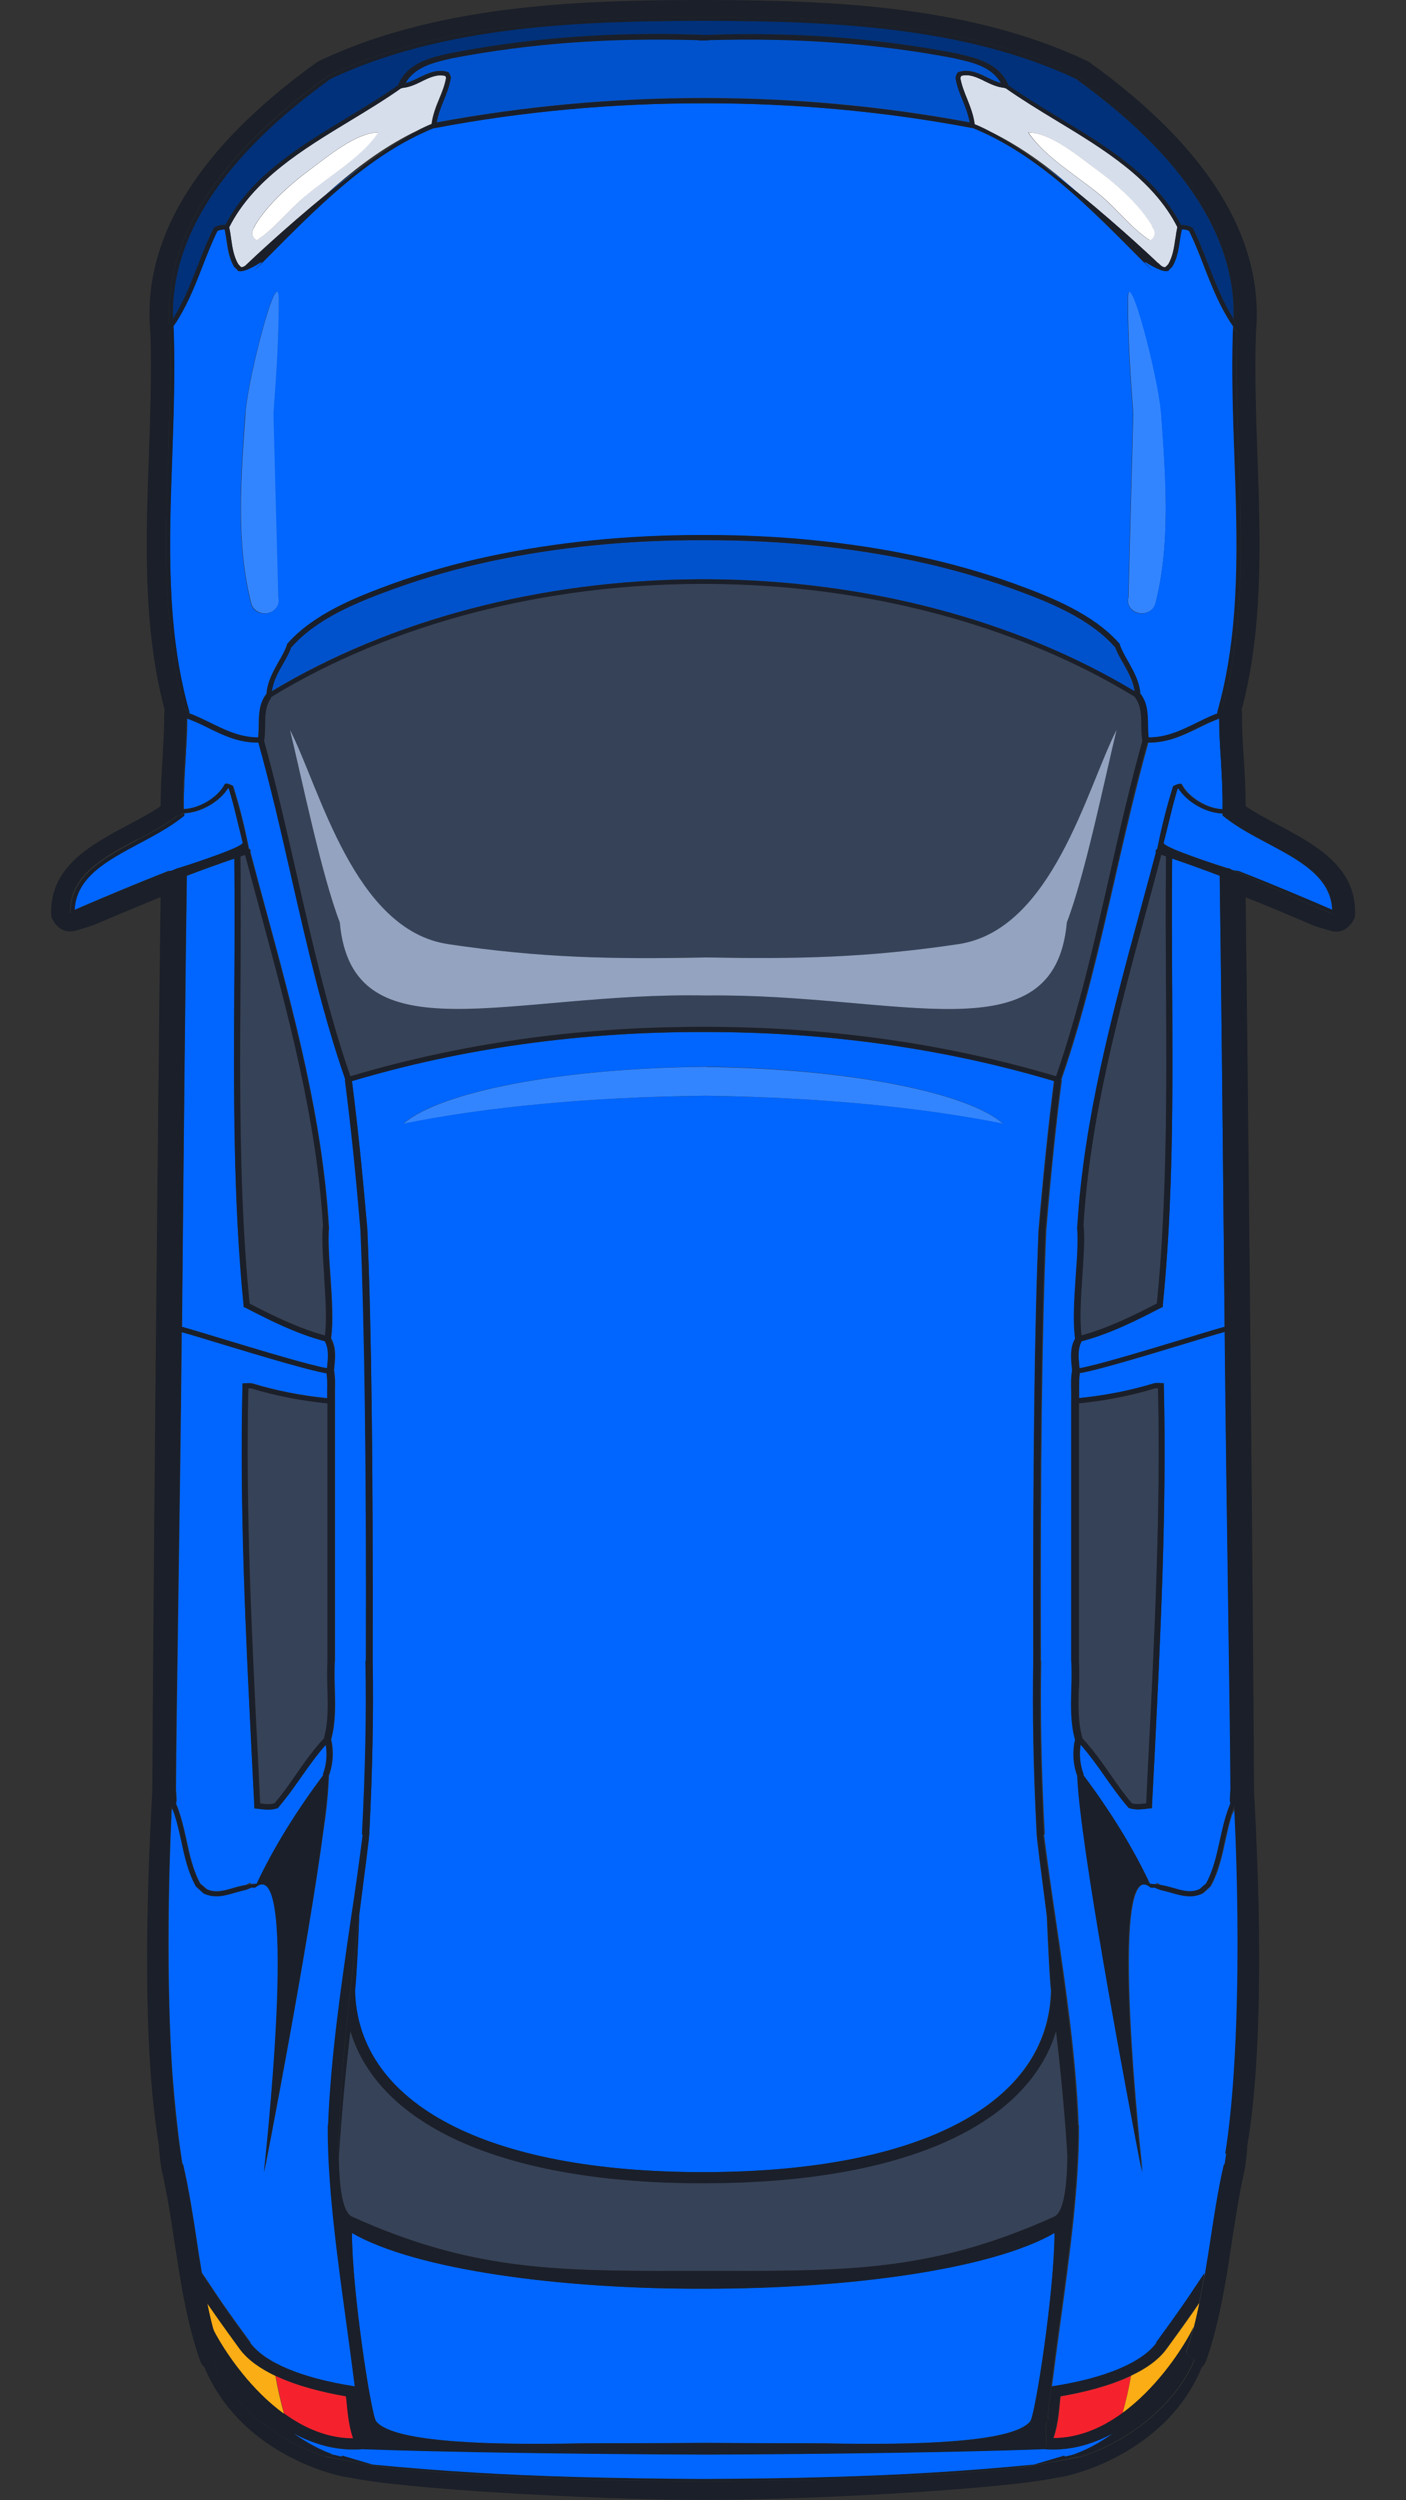 <svg
      width="18"
      height="32"
      viewBox="0 0 18 32"
      fill="none"
      xmlns="http://www.w3.org/2000/svg"
    >
      <rect x="0" y="0" width="18" height="32" fill="#333333" stroke="none"/>
      <path
        d="M9.042 13.209C9.042 13.209 9.024 13.209 9.016 13.209C7.436 13.205 5.918 13.416 4.506 13.837C4.578 14.401 4.641 15.006 4.703 15.737C4.703 15.737 4.703 15.737 4.703 15.741C4.755 16.968 4.777 18.774 4.771 21.256C4.783 21.929 4.769 22.644 4.729 23.442C4.729 23.514 4.671 23.943 4.598 24.517C4.58 24.934 4.562 25.347 4.544 25.474C4.574 26.931 6.237 27.801 8.99 27.801L9.038 27.801C11.773 27.795 13.424 26.927 13.454 25.474C13.438 25.347 13.418 24.934 13.4 24.517C13.327 23.943 13.267 23.514 13.269 23.442C13.229 22.644 13.215 21.929 13.227 21.256C13.221 18.774 13.243 16.968 13.295 15.741C13.295 15.741 13.295 15.741 13.295 15.737C13.357 15.006 13.42 14.401 13.492 13.837C12.097 13.42 10.597 13.209 9.034 13.209L9.042 13.209ZM9.042 14.025C7.56 14.037 6.209 14.168 5.165 14.379C5.642 13.97 7.188 13.67 9.042 13.652C10.862 13.678 12.37 13.976 12.841 14.379C11.817 14.172 10.494 14.043 9.042 14.025Z"
        fill="#0066FF"
      />
      <path
        d="M9.042 27.942L9.012 27.942L8.992 27.942C6.484 27.942 4.854 27.223 4.484 25.992C4.427 26.484 4.369 27.064 4.337 27.606C4.343 28.019 4.389 28.313 4.504 28.369C6.01 29.05 7.08 29.068 8.729 29.064C8.833 29.064 8.936 29.064 9.04 29.064C9.119 29.064 9.195 29.064 9.273 29.064C10.922 29.068 11.992 29.05 13.498 28.369C13.613 28.311 13.659 28.019 13.665 27.606C13.633 27.064 13.577 26.484 13.518 25.992C13.148 27.219 11.53 27.936 9.04 27.94L9.042 27.942Z"
        fill="#364258"
      />
      <path
        d="M9.042 27.8L9.012 27.8L8.992 27.8C6.239 27.8 4.579 26.93 4.546 25.474C4.562 25.347 4.583 24.934 4.601 24.517C4.482 25.452 4.327 26.777 4.339 27.607C4.371 27.065 4.428 26.485 4.486 25.994C4.856 27.224 6.487 27.943 8.994 27.943L9.042 27.943C11.534 27.937 13.152 27.22 13.521 25.994C13.577 26.485 13.635 27.065 13.667 27.607C13.679 26.777 13.524 25.452 13.406 24.517C13.424 24.934 13.442 25.347 13.46 25.474C13.43 26.926 11.779 27.792 9.044 27.8L9.042 27.8Z"
        fill="#1A1F29"
      />
      <path
        d="M13.818 17.488C13.818 17.488 13.818 17.504 13.82 17.512C14.031 17.477 14.658 17.288 15.125 17.147C15.348 17.081 15.547 17.018 15.678 16.982C15.654 14.541 15.63 12.129 15.615 11.209C15.418 11.134 15.213 11.06 15.006 10.989C15 11.527 15.002 12.079 15.006 12.615C15.014 13.973 15.02 15.379 14.887 16.71L14.887 16.728L14.867 16.736C14.568 16.891 14.228 17.064 13.848 17.167C13.796 17.26 13.806 17.375 13.818 17.488V17.488Z"
        fill="#0066FF"
      />
      <path
        d="M13.856 22.241C13.856 22.241 13.856 22.244 13.856 22.247C13.989 22.387 14.101 22.545 14.208 22.7C14.296 22.829 14.389 22.96 14.493 23.082C14.547 23.099 14.614 23.091 14.676 23.082C14.686 22.889 14.694 22.698 14.704 22.504C14.783 20.943 14.863 19.328 14.827 17.769C14.813 17.769 14.801 17.769 14.785 17.771C14.487 17.863 14.149 17.928 13.814 17.962L13.814 21.259C13.814 21.259 13.814 21.262 13.814 21.264C13.82 21.378 13.818 21.497 13.814 21.612C13.807 21.823 13.802 22.041 13.858 22.242L13.856 22.241Z"
        fill="#364258"
      />
      <path
        d="M15.443 24.106C15.538 23.933 15.58 23.734 15.622 23.542C15.656 23.387 15.693 23.226 15.755 23.079C15.739 23.065 15.755 22.924 15.755 22.902C15.751 21.901 15.705 19.524 15.681 17.046C15.552 17.082 15.361 17.141 15.148 17.205C14.649 17.356 14.038 17.54 13.825 17.574C13.815 17.644 13.815 17.715 13.816 17.791C13.816 17.826 13.816 17.86 13.816 17.894C14.144 17.862 14.474 17.797 14.77 17.707C14.792 17.703 14.81 17.701 14.826 17.701C14.84 17.701 14.854 17.701 14.868 17.703L14.9 17.703L14.9 17.735C14.938 19.306 14.858 20.934 14.78 22.507C14.77 22.71 14.759 22.912 14.749 23.113L14.749 23.142L14.699 23.148C14.623 23.158 14.536 23.168 14.458 23.142L14.448 23.137L14.442 23.13C14.333 23.003 14.237 22.866 14.144 22.735C14.048 22.598 13.947 22.457 13.835 22.33C13.815 22.451 13.825 22.584 13.871 22.704C13.871 22.709 13.871 22.71 13.871 22.715C13.871 22.715 13.871 22.719 13.871 22.721C14.227 23.198 14.512 23.663 14.721 24.108C14.721 24.108 14.733 24.108 14.749 24.113L14.8 24.113C14.8 24.113 14.806 24.102 14.81 24.098C14.81 24.098 14.832 24.11 14.864 24.127C14.882 24.129 14.896 24.131 14.896 24.133C14.938 24.141 14.981 24.153 15.023 24.165C15.14 24.199 15.25 24.231 15.361 24.181C15.377 24.169 15.391 24.155 15.407 24.141C15.419 24.131 15.431 24.119 15.445 24.108L15.443 24.106Z"
        fill="#0066FF"
      />
      <path
        d="M13.846 17.092C14.202 16.993 14.526 16.83 14.811 16.683C14.944 15.36 14.936 13.963 14.928 12.612C14.926 12.068 14.922 11.506 14.928 10.96C14.908 10.954 14.888 10.946 14.867 10.94C14.801 11.19 14.735 11.44 14.666 11.689C14.315 12.991 13.95 14.334 13.87 15.694C13.87 15.694 13.872 15.696 13.872 15.698C13.886 15.867 13.872 16.095 13.854 16.336C13.836 16.61 13.818 16.892 13.844 17.092L13.846 17.092Z"
        fill="#364258"
      />
      <path
        d="M15.815 23.156C15.803 23.168 15.789 23.191 15.772 23.229C15.738 23.335 15.714 23.446 15.69 23.553C15.648 23.75 15.604 23.956 15.503 24.139L15.495 24.149C15.481 24.161 15.467 24.174 15.455 24.186C15.439 24.2 15.421 24.216 15.404 24.23L15.398 24.234C15.26 24.3 15.129 24.262 15.002 24.224C14.96 24.212 14.92 24.202 14.882 24.194C14.87 24.2 14.837 24.181 14.815 24.169C14.805 24.165 14.799 24.163 14.797 24.159L14.741 24.159C14.164 23.66 14.632 27.805 14.63 27.803C14.626 27.801 14.067 24.923 13.87 23.418C13.84 23.227 13.818 23.033 13.808 22.842C13.806 22.802 13.804 22.763 13.802 22.729C13.745 22.578 13.738 22.409 13.774 22.264C13.774 22.264 13.774 22.264 13.772 22.262C13.713 22.048 13.719 21.825 13.725 21.609C13.729 21.496 13.731 21.378 13.725 21.265C13.725 21.265 13.723 21.261 13.723 21.259L13.723 17.933C13.725 17.887 13.723 17.84 13.723 17.794C13.723 17.711 13.719 17.625 13.736 17.542C13.736 17.528 13.733 17.514 13.731 17.498C13.719 17.379 13.707 17.246 13.774 17.131C13.742 16.924 13.762 16.628 13.782 16.338C13.798 16.098 13.812 15.872 13.8 15.709C13.8 15.707 13.802 15.703 13.802 15.701C13.882 14.333 14.246 12.984 14.6 11.678C14.671 11.421 14.739 11.165 14.807 10.909C14.803 10.899 14.801 10.889 14.807 10.881C14.811 10.873 14.817 10.869 14.825 10.863C14.878 10.597 14.946 10.323 15.024 10.073L15.028 10.061L15.04 10.055C15.056 10.047 15.081 10.035 15.107 10.033L15.129 10.033L15.139 10.049C15.219 10.2 15.453 10.351 15.66 10.357C15.664 10.143 15.652 9.928 15.64 9.72C15.63 9.549 15.62 9.372 15.618 9.195C15.529 9.227 15.443 9.267 15.354 9.312C15.155 9.41 14.948 9.509 14.703 9.503C14.546 10.065 14.411 10.653 14.28 11.225C14.083 12.091 13.878 12.988 13.591 13.814C13.591 13.818 13.595 13.82 13.595 13.824C13.52 14.394 13.458 15.004 13.396 15.743L13.396 15.745C13.343 16.97 13.319 18.773 13.327 21.251C13.327 21.255 13.331 21.257 13.331 21.261C13.319 21.939 13.333 22.661 13.376 23.468C13.376 23.474 13.371 23.48 13.367 23.487C13.414 23.853 13.468 24.23 13.522 24.593C13.647 25.447 13.778 26.327 13.81 27.193C13.81 27.193 13.81 27.193 13.81 27.195C13.81 27.197 13.814 27.199 13.814 27.201C13.82 27.962 13.695 28.869 13.575 29.743C13.536 30.023 13.5 30.291 13.468 30.547L13.502 30.541C14.164 30.434 14.628 30.237 14.813 29.987C15.107 29.586 15.197 29.451 15.322 29.264C15.356 29.213 15.392 29.157 15.437 29.093C15.461 28.951 15.483 28.812 15.503 28.674C15.551 28.357 15.601 28.029 15.674 27.715C15.674 27.707 15.682 27.703 15.686 27.697C15.694 27.654 15.7 27.61 15.706 27.566C15.744 27.304 15.782 26.941 15.815 26.536C15.889 25.416 15.867 24.099 15.823 23.158L15.815 23.156Z"
        fill="#0066FF"
      />
      <path
        d="M13.76 31.416L13.766 31.408L13.715 31.422L13.739 31.418L13.76 31.416Z"
        fill="#0066FF"
      />
      <path
        d="M13.19 30.989C13.255 30.908 13.5 29.325 13.5 28.578C12.692 29.045 10.862 29.291 9.042 29.291C7.196 29.301 5.326 29.053 4.506 28.578C4.506 29.325 4.753 30.91 4.815 30.989C5.041 31.271 6.356 31.293 7.45 31.271C7.55 31.269 8.206 31.271 9.042 31.265C9.84 31.271 10.46 31.269 10.556 31.271C11.648 31.293 12.963 31.271 13.19 30.989V30.989Z"
        fill="#0066FF"
      />
      <path
        d="M12.416 1.566C12.4 1.472 12.366 1.383 12.328 1.288C12.29 1.196 12.251 1.099 12.235 0.998L12.235 0.992L12.235 0.986C12.241 0.97 12.247 0.954 12.257 0.934L12.263 0.924L12.275 0.92C12.308 0.91 12.34 0.906 12.37 0.906C12.466 0.906 12.553 0.948 12.639 0.99C12.7 1.021 12.756 1.049 12.816 1.061C12.698 0.855 12.46 0.799 12.249 0.751L12.215 0.743C11.216 0.551 10.212 0.479 9.076 0.511C9.072 0.511 9.068 0.515 9.062 0.515C9.056 0.515 9.05 0.515 9.044 0.515C9.044 0.515 9.028 0.515 9.02 0.515C8.996 0.515 8.972 0.515 8.948 0.515C8.942 0.515 8.94 0.513 8.934 0.511C7.795 0.479 6.792 0.553 5.795 0.743L5.761 0.751C5.547 0.799 5.312 0.853 5.193 1.061C5.252 1.047 5.31 1.018 5.37 0.99C5.455 0.948 5.543 0.906 5.64 0.906C5.67 0.906 5.702 0.91 5.734 0.92L5.744 0.924L5.75 0.934C5.763 0.954 5.769 0.97 5.773 0.986L5.773 0.992L5.773 0.998C5.756 1.099 5.718 1.196 5.68 1.288C5.642 1.381 5.608 1.472 5.592 1.566C6.698 1.361 7.84 1.254 8.986 1.254C8.998 1.254 9.008 1.254 9.02 1.254C9.028 1.254 9.036 1.254 9.044 1.254C10.184 1.254 11.318 1.361 12.418 1.566L12.416 1.566Z"
        fill="#0052CC"
      />
      <path
        d="M16.941 11.596L17.054 11.645C17.038 11.226 16.64 11.014 16.217 10.788C16.04 10.694 15.855 10.595 15.704 10.48L15.65 10.438L15.65 10.408C15.427 10.402 15.186 10.251 15.085 10.087C15.081 10.087 15.079 10.089 15.075 10.091C15.053 10.16 15.035 10.235 15.015 10.305C14.977 10.454 14.942 10.605 14.916 10.706C14.91 10.734 14.904 10.76 14.898 10.788C14.898 10.853 15.707 11.109 15.707 11.109C15.729 11.109 15.747 11.117 15.763 11.127C15.771 11.131 15.783 11.135 15.791 11.139L15.855 11.147C16.288 11.316 16.68 11.483 16.939 11.594L16.941 11.596Z"
        fill="#0066FF"
      />
      <path
        d="M13.348 2.116C13.508 2.235 13.671 2.361 13.826 2.486C13.788 2.452 13.75 2.42 13.712 2.386C13.593 2.291 13.472 2.2 13.348 2.116Z"
        fill="#0066FF"
      />
      <path
        d="M13.772 1.006C12.332 0.329 10.593 0.269 9.073 0.265L9.043 0.265L9.013 0.265L8.934 0.265C7.416 0.269 5.675 0.329 4.235 1.006C2.862 1.995 2.184 3.028 2.214 4.082C2.347 3.87 2.441 3.635 2.532 3.403C2.594 3.244 2.656 3.079 2.733 2.924L2.733 2.918L2.743 2.914C2.787 2.883 2.841 2.879 2.888 2.877C3.207 2.257 3.841 1.872 4.454 1.502C4.681 1.363 4.896 1.232 5.098 1.091C5.098 1.091 5.098 1.091 5.098 1.087C5.218 0.807 5.508 0.742 5.741 0.688L5.777 0.68C6.632 0.517 7.486 0.436 8.425 0.436C8.618 0.436 8.818 0.44 9.019 0.448C9.027 0.448 9.035 0.448 9.043 0.448C9.226 0.442 9.407 0.438 9.582 0.438C10.521 0.438 11.375 0.517 12.23 0.682L12.266 0.69C12.499 0.742 12.791 0.809 12.909 1.089C12.909 1.089 12.909 1.091 12.909 1.093C13.111 1.236 13.326 1.367 13.553 1.504C14.166 1.874 14.8 2.259 15.119 2.879C15.166 2.881 15.22 2.885 15.264 2.916L15.27 2.92L15.274 2.926C15.351 3.081 15.415 3.244 15.475 3.405C15.566 3.637 15.658 3.874 15.793 4.084C15.823 3.03 15.146 1.997 13.772 1.008L13.772 1.006Z"
        fill="#00317A"
      />
      <path
        d="M15.048 3.051C15.054 3.003 15.062 2.954 15.072 2.906C14.763 2.294 14.131 1.911 13.522 1.542C13.303 1.409 13.078 1.272 12.874 1.129C12.866 1.129 12.86 1.127 12.854 1.123C12.768 1.115 12.688 1.079 12.611 1.041C12.508 0.99 12.412 0.944 12.305 0.97C12.299 0.98 12.297 0.988 12.293 0.998C12.309 1.091 12.346 1.184 12.382 1.27C12.422 1.371 12.464 1.476 12.476 1.587C12.476 1.587 12.478 1.589 12.478 1.591C12.535 1.613 12.595 1.641 12.655 1.673C13.037 1.857 13.379 2.1 13.707 2.386C13.745 2.419 13.783 2.453 13.822 2.487C14.358 2.924 14.803 3.349 14.825 3.369C14.859 3.404 14.885 3.424 14.917 3.422C14.93 3.41 14.94 3.398 14.954 3.385C15.012 3.287 15.03 3.168 15.046 3.055L15.048 3.051ZM14.718 3.075C14.495 2.932 14.31 2.691 14.107 2.517C13.807 2.261 13.375 2.014 13.162 1.695C13.441 1.693 13.819 2.01 14.027 2.163C14.296 2.362 14.596 2.63 14.757 2.912L14.736 2.894C14.789 2.96 14.789 3.033 14.716 3.075L14.718 3.075Z"
        fill="#D7DEEB"
      />
      <path
        d="M15.728 10.442C15.702 10.442 15.68 10.428 15.668 10.408C15.664 10.408 15.658 10.408 15.654 10.408L15.654 10.438L15.708 10.48C15.859 10.595 16.042 10.694 16.221 10.789C16.643 11.012 17.041 11.226 17.058 11.645L16.945 11.597C16.686 11.486 16.293 11.319 15.861 11.149L15.797 11.141C16.032 11.238 16.686 11.54 16.923 11.641L17.061 11.699C17.061 11.699 17.07 11.699 17.074 11.699C17.09 11.699 17.102 11.695 17.116 11.693C17.132 11.212 16.683 10.974 16.251 10.744C16.074 10.65 15.893 10.553 15.746 10.44C15.742 10.44 15.738 10.44 15.734 10.44L15.728 10.442Z"
        fill="#1A1F29"
      />
      <path
        d="M15.763 11.131C15.749 11.119 15.729 11.113 15.706 11.113C15.712 11.113 15.732 11.119 15.763 11.131V11.131Z"
        fill="#1A1F29"
      />
      <path
        d="M15.782 4.258L15.782 4.27C15.766 4.784 15.784 5.318 15.804 5.833C15.842 6.913 15.883 8.031 15.599 9.062L15.583 9.121L15.591 9.131C15.591 9.131 15.607 9.125 15.613 9.123C15.615 9.103 15.629 9.087 15.647 9.074C15.933 8.037 15.895 6.917 15.857 5.831C15.838 5.314 15.818 4.778 15.836 4.262C15.836 4.258 15.836 4.254 15.836 4.25C15.818 4.228 15.804 4.204 15.788 4.182C15.788 4.206 15.788 4.23 15.784 4.254L15.784 4.262L15.782 4.258Z"
        fill="#1A1F29"
      />
      <path
        d="M15.651 10.352C15.651 10.352 15.653 10.352 15.655 10.352C15.659 10.138 15.647 9.922 15.633 9.715C15.623 9.544 15.613 9.367 15.611 9.189C15.611 9.189 15.609 9.189 15.607 9.189C15.607 9.367 15.619 9.542 15.629 9.715C15.641 9.925 15.653 10.14 15.649 10.352L15.651 10.352Z"
        fill="#1A1F29"
      />
      <path
        d="M14.445 7.652C14.423 7.739 14.483 7.825 14.58 7.845C14.676 7.866 14.771 7.811 14.793 7.723C14.986 6.955 14.928 6.137 14.865 5.273C14.831 4.814 14.441 3.323 14.441 3.839C14.441 4.355 14.475 4.83 14.509 5.295L14.447 7.652L14.445 7.652Z"
        fill="#3385FF"
      />
      <path
        d="M13.579 30.671C13.563 30.77 13.563 30.989 13.488 31.207C13.816 31.207 14.114 31.076 14.371 30.889C14.415 30.73 14.451 30.57 14.479 30.409C14.202 30.54 13.87 30.621 13.581 30.671L13.579 30.671Z"
        fill="#F5222D"
      />
      <path
        d="M14.48 30.409C14.452 30.57 14.415 30.73 14.371 30.889C14.781 30.59 15.087 30.149 15.24 29.875C15.284 29.795 15.25 29.857 15.284 29.783C15.31 29.682 15.334 29.579 15.354 29.475C15.262 29.612 15.155 29.763 14.936 30.063C14.832 30.206 14.669 30.319 14.478 30.407L14.48 30.409Z"
        fill="#FAAD14"
      />
      <path
        d="M15.714 29.043C15.708 29.084 15.7 29.124 15.694 29.164C15.704 29.122 15.71 29.084 15.714 29.043Z"
        fill="#1A1F29"
      />
      <path
        d="M14.806 29.983C14.621 30.235 14.156 30.433 13.495 30.537L13.46 30.543C13.444 30.674 13.428 30.803 13.416 30.928C13.426 30.94 13.43 30.954 13.42 30.968L13.406 30.986C13.352 31.152 13.466 31.337 13.334 31.343C13.668 31.379 13.975 31.291 14.243 31.148C14.066 31.27 13.885 31.367 13.716 31.422L13.766 31.41L13.762 31.416L13.74 31.416L13.716 31.422C13.688 31.428 13.662 31.434 13.635 31.44L13.625 31.428L13.237 31.542C12.346 31.629 11.492 31.677 10.639 31.701C10.118 31.718 9.598 31.724 9.071 31.726L8.936 31.726C8.409 31.724 7.888 31.718 7.368 31.701C6.517 31.677 5.66 31.629 4.77 31.542L4.382 31.428L4.37 31.44C4.345 31.434 4.317 31.428 4.291 31.422L4.267 31.418L4.245 31.418L4.241 31.41L4.291 31.422C4.122 31.369 3.941 31.273 3.764 31.148C4.032 31.291 4.339 31.379 4.673 31.343C4.54 31.339 4.655 31.152 4.601 30.986L4.587 30.968C4.577 30.956 4.581 30.94 4.591 30.928C4.579 30.803 4.563 30.674 4.546 30.543L4.512 30.537C3.851 30.43 3.386 30.233 3.201 29.983C2.908 29.582 2.817 29.448 2.693 29.26C2.658 29.21 2.622 29.153 2.578 29.089C2.6 29.218 2.624 29.345 2.65 29.474C2.743 29.611 2.849 29.762 3.069 30.062C3.173 30.205 3.336 30.318 3.527 30.406C3.805 30.537 4.136 30.618 4.426 30.668C4.442 30.767 4.442 30.986 4.516 31.204C4.189 31.204 3.891 31.073 3.634 30.886C3.223 30.588 2.918 30.146 2.765 29.872C2.721 29.792 2.755 29.854 2.721 29.78C2.751 29.893 2.783 30.003 2.819 30.11C2.817 30.104 2.815 30.102 2.819 30.112L2.711 30.197C2.95 30.787 3.587 31.262 4.175 31.444C4.179 31.444 4.183 31.44 4.187 31.44C4.189 31.44 4.191 31.44 4.193 31.44C4.305 31.466 4.428 31.49 4.555 31.514C4.603 31.522 4.679 31.536 4.75 31.548C4.826 31.562 4.904 31.575 4.985 31.587C6.179 31.701 7.434 31.754 9.019 31.754L9.039 31.754C10.595 31.754 11.834 31.701 13.014 31.587C13.094 31.575 13.173 31.562 13.249 31.548C13.322 31.536 13.396 31.522 13.444 31.514C13.571 31.49 13.694 31.466 13.806 31.44C13.808 31.44 13.81 31.44 13.812 31.44C13.816 31.44 13.82 31.444 13.824 31.444C14.412 31.262 15.049 30.787 15.288 30.197L15.18 30.112C15.186 30.1 15.184 30.104 15.18 30.11C15.218 30.001 15.25 29.891 15.278 29.78C15.244 29.854 15.278 29.79 15.234 29.872C15.083 30.146 14.775 30.588 14.365 30.886C14.108 31.073 13.81 31.204 13.482 31.204C13.555 30.986 13.557 30.767 13.573 30.668C13.863 30.618 14.196 30.537 14.472 30.406C14.661 30.316 14.826 30.203 14.93 30.062C15.149 29.762 15.256 29.609 15.348 29.474C15.375 29.347 15.399 29.218 15.421 29.089C15.377 29.153 15.341 29.208 15.306 29.26C15.182 29.448 15.091 29.582 14.798 29.983L14.806 29.983Z"
        fill="#1A1F29"
      />
      <path
        d="M14.761 2.913C14.602 2.631 14.301 2.363 14.031 2.164C13.822 2.011 13.446 1.694 13.167 1.696C13.378 2.015 13.812 2.262 14.112 2.518C14.313 2.691 14.498 2.933 14.723 3.076C14.796 3.034 14.796 2.959 14.743 2.895L14.763 2.913L14.761 2.913Z"
        fill="white"
      />
      <path
        d="M3.141 16.736L3.123 16.728L3.123 16.71C2.986 15.377 2.994 13.973 3.002 12.615C3.004 12.079 3.008 11.527 3.002 10.989C2.795 11.06 2.59 11.134 2.393 11.209C2.379 12.131 2.353 14.541 2.331 16.982C2.461 17.018 2.662 17.079 2.884 17.147C3.352 17.288 3.977 17.477 4.189 17.512C4.189 17.504 4.189 17.496 4.191 17.488C4.203 17.375 4.213 17.26 4.16 17.167C3.782 17.067 3.443 16.891 3.141 16.736V16.736Z"
        fill="#0066FF"
      />
      <path
        d="M3.472 8.927C3.398 9.028 3.396 9.15 3.394 9.283C3.394 9.346 3.394 9.41 3.382 9.473C3.382 9.473 3.38 9.475 3.38 9.477C3.536 10.041 3.671 10.633 3.802 11.207C3.997 12.067 4.2 12.954 4.486 13.773C5.883 13.357 7.381 13.143 8.945 13.141L8.947 13.141C8.947 13.141 8.964 13.141 8.972 13.141C8.986 13.141 9.002 13.141 9.018 13.141C9.026 13.141 9.034 13.141 9.042 13.141C9.042 13.141 9.052 13.141 9.058 13.141L9.06 13.141C10.624 13.143 12.124 13.357 13.52 13.773C13.804 12.956 14.007 12.067 14.204 11.207C14.334 10.633 14.469 10.041 14.626 9.477C14.626 9.477 14.624 9.475 14.624 9.473C14.614 9.41 14.614 9.346 14.612 9.283C14.612 9.15 14.608 9.026 14.534 8.927C14.531 8.925 14.534 8.921 14.531 8.917C13.005 7.988 11.063 7.477 9.042 7.471C9.042 7.471 9.026 7.471 9.018 7.471C6.977 7.466 5.012 7.978 3.472 8.917C3.472 8.921 3.472 8.923 3.47 8.927L3.472 8.927ZM5.738 12.085C6.933 12.263 7.842 12.279 9.042 12.253C10.202 12.277 11.099 12.259 12.267 12.085C13.478 11.906 13.914 10.079 14.294 9.342C14.143 9.966 13.89 11.199 13.657 11.807C13.5 13.544 11.515 12.712 9.042 12.74C6.533 12.692 4.508 13.562 4.349 11.807C4.116 11.201 3.862 9.966 3.711 9.342C4.091 10.081 4.53 11.906 5.738 12.085Z"
        fill="#364258"
      />
      <path
        d="M4.194 21.609C4.19 21.494 4.188 21.377 4.194 21.261C4.194 21.261 4.194 21.259 4.194 21.256L4.194 17.959C3.859 17.927 3.521 17.86 3.223 17.768C3.209 17.766 3.195 17.766 3.181 17.766C3.145 19.325 3.225 20.94 3.304 22.501C3.314 22.695 3.324 22.888 3.332 23.079C3.396 23.087 3.46 23.093 3.515 23.079C3.619 22.959 3.712 22.826 3.8 22.697C3.909 22.542 4.021 22.384 4.152 22.244C4.152 22.244 4.152 22.239 4.152 22.237C4.209 22.036 4.202 21.816 4.196 21.607L4.194 21.609Z"
        fill="#364258"
      />
      <path
        d="M4.172 22.33C4.06 22.457 3.959 22.598 3.862 22.735C3.77 22.868 3.673 23.005 3.565 23.13L3.559 23.138L3.549 23.142C3.47 23.168 3.384 23.158 3.307 23.148L3.259 23.142L3.259 23.113C3.249 22.912 3.237 22.709 3.227 22.507C3.149 20.934 3.068 19.306 3.106 17.735L3.106 17.705L3.141 17.703C3.155 17.703 3.169 17.701 3.183 17.701C3.201 17.701 3.219 17.701 3.239 17.707C3.535 17.797 3.864 17.862 4.192 17.894C4.192 17.86 4.192 17.826 4.192 17.791C4.192 17.717 4.194 17.645 4.184 17.574C3.969 17.542 3.36 17.356 2.861 17.205C2.648 17.141 2.457 17.082 2.328 17.046C2.304 19.524 2.258 21.901 2.254 22.902C2.254 22.924 2.27 23.065 2.254 23.079C2.316 23.226 2.352 23.387 2.387 23.543C2.427 23.734 2.471 23.933 2.565 24.107C2.578 24.117 2.592 24.129 2.604 24.139C2.618 24.153 2.634 24.165 2.65 24.179C2.759 24.229 2.871 24.197 2.988 24.163C3.03 24.151 3.072 24.139 3.114 24.131C3.114 24.131 3.129 24.129 3.147 24.125C3.179 24.108 3.199 24.096 3.201 24.096C3.207 24.101 3.209 24.107 3.211 24.11L3.261 24.11C3.277 24.11 3.289 24.107 3.289 24.107C3.498 23.661 3.784 23.194 4.14 22.719C4.14 22.719 4.14 22.715 4.14 22.713C4.14 22.709 4.138 22.706 4.14 22.703C4.184 22.58 4.196 22.449 4.176 22.328L4.172 22.33Z"
        fill="#0066FF"
      />
      <path
        d="M4.136 15.694C4.055 14.334 3.691 12.989 3.339 11.689C3.271 11.44 3.205 11.19 3.138 10.94C3.118 10.946 3.098 10.954 3.078 10.96C3.084 11.506 3.082 12.068 3.078 12.612C3.07 13.963 3.064 15.36 3.195 16.683C3.482 16.832 3.806 16.993 4.16 17.092C4.186 16.892 4.168 16.61 4.15 16.336C4.134 16.095 4.118 15.865 4.132 15.698C4.132 15.698 4.132 15.696 4.134 15.694L4.136 15.694Z"
        fill="#364258"
      />
      <path
        d="M5.053 7.53C4.584 7.699 4.055 7.911 3.733 8.278C3.733 8.278 3.731 8.278 3.729 8.278C3.699 8.354 3.659 8.427 3.619 8.497C3.552 8.612 3.494 8.723 3.476 8.848C4.998 7.931 6.927 7.426 8.931 7.413L8.988 7.413C8.988 7.413 8.994 7.413 8.996 7.413L9.036 7.413C9.036 7.413 9.038 7.413 9.04 7.413L9.07 7.413C11.075 7.424 13.003 7.931 14.525 8.848C14.507 8.723 14.449 8.612 14.383 8.497C14.342 8.427 14.302 8.354 14.272 8.278C14.272 8.278 14.27 8.278 14.268 8.278C13.946 7.911 13.417 7.699 12.949 7.53C12.553 7.387 12.137 7.27 11.712 7.18C10.874 7.003 9.973 6.912 9.038 6.914C9.038 6.914 9.022 6.914 9.014 6.914C8.059 6.91 7.14 7 6.285 7.182C5.861 7.272 5.445 7.389 5.048 7.532L5.053 7.53Z"
        fill="#0052CC"
      />
      <path
        d="M3.203 29.983C3.388 30.235 3.852 30.432 4.514 30.537L4.548 30.543C4.516 30.285 4.479 30.017 4.441 29.739C4.321 28.863 4.196 27.959 4.202 27.197C4.202 27.195 4.204 27.193 4.206 27.191C4.206 27.191 4.206 27.191 4.206 27.189C4.24 26.325 4.369 25.443 4.493 24.588C4.548 24.226 4.602 23.849 4.648 23.483C4.644 23.477 4.64 23.473 4.64 23.465C4.682 22.657 4.697 21.936 4.684 21.257C4.684 21.253 4.688 21.249 4.688 21.247C4.695 18.769 4.672 16.966 4.62 15.742C4.62 15.742 4.62 15.742 4.62 15.739C4.558 15 4.493 14.39 4.421 13.82C4.421 13.816 4.423 13.814 4.425 13.81C4.138 12.984 3.932 12.089 3.735 11.221C3.605 10.649 3.472 10.059 3.313 9.499C3.068 9.505 2.861 9.406 2.662 9.308C2.573 9.263 2.487 9.225 2.398 9.191C2.398 9.368 2.386 9.543 2.376 9.717C2.364 9.926 2.35 10.142 2.354 10.353C2.563 10.347 2.794 10.196 2.875 10.045L2.885 10.027L2.907 10.027C2.933 10.031 2.957 10.043 2.973 10.051L2.985 10.057L2.989 10.069C3.068 10.319 3.136 10.593 3.188 10.859C3.194 10.863 3.203 10.869 3.207 10.877C3.211 10.887 3.209 10.897 3.207 10.905C3.275 11.161 3.343 11.419 3.414 11.675C3.768 12.98 4.131 14.329 4.212 15.697C4.212 15.701 4.216 15.703 4.214 15.705C4.2 15.868 4.214 16.094 4.232 16.334C4.252 16.624 4.27 16.922 4.24 17.127C4.306 17.242 4.294 17.375 4.282 17.494C4.282 17.508 4.28 17.522 4.278 17.538C4.294 17.623 4.292 17.707 4.29 17.79C4.29 17.836 4.29 17.883 4.29 17.929L4.29 21.255C4.29 21.255 4.288 21.259 4.288 21.261C4.282 21.374 4.284 21.492 4.288 21.605C4.294 21.823 4.3 22.046 4.242 22.258C4.242 22.258 4.242 22.258 4.24 22.26C4.276 22.405 4.268 22.574 4.212 22.725C4.212 22.759 4.208 22.798 4.206 22.838C4.196 23.029 4.174 23.223 4.144 23.414C3.944 24.919 3.388 27.795 3.383 27.799C3.381 27.799 3.85 23.656 3.273 24.155L3.217 24.155C3.217 24.157 3.207 24.162 3.198 24.166C3.176 24.178 3.144 24.194 3.132 24.19C3.092 24.198 3.052 24.208 3.011 24.22C2.885 24.256 2.752 24.297 2.615 24.23L2.609 24.226C2.591 24.212 2.575 24.198 2.559 24.182C2.545 24.17 2.533 24.157 2.519 24.145L2.511 24.135C2.41 23.952 2.366 23.747 2.324 23.549C2.3 23.44 2.276 23.332 2.241 23.225C2.225 23.187 2.213 23.164 2.199 23.152C2.155 24.093 2.133 25.41 2.207 26.53C2.239 26.935 2.278 27.296 2.316 27.56C2.322 27.604 2.33 27.648 2.336 27.691C2.34 27.697 2.346 27.701 2.348 27.709C2.42 28.023 2.471 28.351 2.519 28.668C2.539 28.807 2.561 28.946 2.585 29.087C2.629 29.151 2.666 29.205 2.7 29.258C2.824 29.445 2.915 29.58 3.209 29.981L3.203 29.983Z"
        fill="#0066FF"
      />
      <path
        d="M4.247 31.416L4.269 31.418L4.291 31.422L4.243 31.408L4.247 31.416Z"
        fill="#0066FF"
      />
      <path
        d="M3.764 31.148C3.941 31.271 4.122 31.368 4.291 31.422C4.319 31.428 4.345 31.434 4.369 31.441L4.381 31.428L4.769 31.543C5.66 31.63 6.515 31.678 7.367 31.702C7.896 31.716 8.419 31.724 8.936 31.727L9.07 31.727C9.587 31.724 10.11 31.718 10.639 31.702C11.489 31.678 12.346 31.63 13.237 31.543L13.625 31.428L13.635 31.441C13.659 31.434 13.687 31.428 13.715 31.422C13.884 31.37 14.065 31.273 14.242 31.148C13.975 31.291 13.667 31.38 13.333 31.344C12.29 31.382 10.635 31.406 9.042 31.412C7.426 31.406 5.734 31.382 4.673 31.344C4.339 31.38 4.033 31.291 3.764 31.148V31.148Z"
        fill="#0066FF"
      />
      <path
        d="M2.302 10.48C2.151 10.595 1.968 10.694 1.789 10.788C1.367 11.012 0.969 11.226 0.953 11.645L1.065 11.596C1.325 11.485 1.717 11.318 2.149 11.149L2.214 11.141C2.214 11.141 2.234 11.133 2.242 11.129C2.258 11.117 2.276 11.111 2.298 11.111C2.298 11.111 3.106 10.855 3.106 10.79C3.1 10.762 3.094 10.736 3.088 10.708C3.062 10.605 3.028 10.456 2.99 10.307C2.97 10.235 2.952 10.162 2.929 10.094C2.925 10.094 2.923 10.091 2.919 10.089C2.819 10.253 2.578 10.404 2.354 10.41L2.354 10.44L2.3 10.482L2.302 10.48Z"
        fill="#0066FF"
      />
      <path
        d="M4.183 2.486C4.337 2.361 4.498 2.235 4.661 2.116C4.536 2.2 4.416 2.291 4.297 2.386C4.259 2.418 4.221 2.452 4.183 2.486V2.486Z"
        fill="#0066FF"
      />
      <path
        d="M2.223 4.258L2.223 4.271C2.239 4.784 2.221 5.318 2.203 5.834C2.165 6.913 2.125 8.031 2.408 9.063L2.424 9.121L2.416 9.131C2.511 9.165 2.603 9.212 2.694 9.256C2.883 9.349 3.078 9.443 3.303 9.441C3.309 9.391 3.311 9.341 3.311 9.286C3.313 9.149 3.315 9.006 3.404 8.889C3.404 8.889 3.408 8.887 3.41 8.885C3.42 8.732 3.492 8.603 3.562 8.476C3.603 8.408 3.643 8.335 3.671 8.261C3.671 8.255 3.671 8.247 3.677 8.241C4.011 7.862 4.548 7.647 5.026 7.473C5.426 7.33 5.845 7.211 6.273 7.121C7.12 6.942 8.026 6.851 8.97 6.851C8.986 6.851 9.002 6.851 9.018 6.851L9.042 6.851C9.983 6.851 10.888 6.942 11.732 7.121C12.161 7.211 12.579 7.33 12.979 7.473C13.458 7.647 13.995 7.862 14.328 8.241C14.334 8.247 14.334 8.253 14.334 8.261C14.363 8.335 14.403 8.408 14.443 8.476C14.513 8.601 14.586 8.732 14.596 8.885C14.598 8.885 14.6 8.887 14.602 8.889C14.69 9.008 14.692 9.149 14.694 9.286C14.694 9.341 14.696 9.391 14.702 9.441C14.928 9.443 15.123 9.349 15.312 9.256C15.402 9.212 15.493 9.167 15.589 9.131L15.581 9.121L15.597 9.063C15.881 8.031 15.84 6.913 15.802 5.834C15.784 5.318 15.766 4.786 15.782 4.271L15.782 4.258L15.782 4.25C15.784 4.226 15.784 4.202 15.786 4.178C15.625 3.946 15.519 3.682 15.418 3.422C15.358 3.267 15.296 3.106 15.221 2.955C15.193 2.939 15.159 2.937 15.127 2.935C15.118 2.977 15.111 3.02 15.104 3.062C15.086 3.181 15.068 3.306 15.004 3.414L14.998 3.42C14.984 3.433 14.972 3.445 14.958 3.461L14.952 3.467L14.942 3.467C14.893 3.478 14.802 3.441 14.666 3.356C14.666 3.356 14.66 3.356 14.656 3.356C14.654 3.356 14.652 3.356 14.648 3.356C14.644 3.356 14.881 3.596 14.632 3.346C13.958 2.667 13.297 1.982 12.452 1.638C12.448 1.638 12.446 1.64 12.442 1.638C11.334 1.428 10.188 1.322 9.04 1.322C9.04 1.322 9.022 1.322 9.016 1.322C7.848 1.32 6.685 1.426 5.559 1.64C5.555 1.64 5.553 1.64 5.549 1.64C4.705 1.984 4.043 2.671 3.369 3.348C3.12 3.598 3.357 3.356 3.353 3.358C3.351 3.358 3.349 3.358 3.345 3.358C3.341 3.358 3.339 3.358 3.335 3.358C3.2 3.444 3.108 3.482 3.06 3.471L3.05 3.471L3.044 3.463C3.03 3.447 3.018 3.435 3.003 3.422L2.997 3.416C2.931 3.308 2.915 3.185 2.897 3.064C2.891 3.022 2.883 2.979 2.875 2.937C2.841 2.937 2.806 2.943 2.78 2.957C2.706 3.108 2.644 3.269 2.583 3.425C2.483 3.684 2.376 3.948 2.215 4.18C2.215 4.204 2.215 4.228 2.219 4.252L2.219 4.26L2.223 4.258ZM14.863 5.276C14.925 6.14 14.986 6.958 14.791 7.725C14.769 7.812 14.674 7.868 14.578 7.848C14.481 7.828 14.421 7.741 14.443 7.655L14.505 5.298C14.471 4.833 14.437 4.351 14.437 3.841C14.437 3.332 14.827 4.816 14.861 5.276L14.863 5.276ZM3.142 5.276C3.176 4.816 3.567 3.326 3.567 3.841C3.567 4.357 3.532 4.833 3.498 5.298L3.56 7.655C3.583 7.741 3.522 7.828 3.426 7.848C3.329 7.868 3.235 7.814 3.213 7.725C3.02 6.958 3.078 6.14 3.14 5.276L3.142 5.276Z"
        fill="#0066FF"
      />
      <path
        d="M5.712 0.998C5.712 0.998 5.706 0.98 5.7 0.97C5.593 0.942 5.497 0.99 5.394 1.041C5.318 1.079 5.237 1.115 5.151 1.123C5.145 1.127 5.139 1.129 5.131 1.129C4.928 1.272 4.7 1.411 4.483 1.542C3.872 1.911 3.243 2.293 2.933 2.906C2.943 2.954 2.951 3.003 2.957 3.051C2.973 3.166 2.991 3.283 3.05 3.381C3.062 3.393 3.074 3.405 3.084 3.417C3.118 3.422 3.142 3.399 3.176 3.365C3.196 3.345 3.643 2.922 4.18 2.483C4.218 2.449 4.256 2.416 4.294 2.382C4.622 2.098 4.964 1.852 5.346 1.669C5.406 1.637 5.467 1.609 5.523 1.586C5.523 1.586 5.523 1.584 5.525 1.582C5.539 1.472 5.579 1.367 5.621 1.266C5.658 1.178 5.694 1.087 5.71 0.994L5.712 0.998ZM3.898 2.517C3.697 2.69 3.512 2.932 3.287 3.075C3.215 3.033 3.215 2.958 3.267 2.894L3.247 2.912C3.408 2.63 3.707 2.362 3.977 2.163C4.186 2.009 4.562 1.693 4.841 1.695C4.63 2.013 4.196 2.261 3.896 2.517L3.898 2.517Z"
        fill="#D7DEEB"
      />
      <path
        d="M0.953 11.701L1.092 11.643C1.327 11.542 1.982 11.24 2.218 11.143L2.153 11.151C1.721 11.32 1.329 11.488 1.069 11.598L0.957 11.647C0.973 11.228 1.371 11.016 1.793 10.791C1.972 10.696 2.155 10.597 2.306 10.482L2.36 10.44L2.36 10.41C2.36 10.41 2.35 10.41 2.344 10.41C2.332 10.43 2.31 10.442 2.284 10.444C2.284 10.444 2.276 10.444 2.272 10.444C2.125 10.557 1.944 10.654 1.767 10.748C1.335 10.978 0.888 11.218 0.903 11.697C0.917 11.701 0.929 11.701 0.945 11.703C0.949 11.703 0.953 11.703 0.957 11.703L0.953 11.701Z"
        fill="#1A1F29"
      />
      <path
        d="M2.3 11.113C2.278 11.113 2.26 11.121 2.244 11.131C2.274 11.119 2.294 11.113 2.3 11.113Z"
        fill="#1A1F29"
      />
      <path
        d="M2.214 4.084C2.183 3.03 2.861 1.997 4.234 1.008C5.674 0.331 7.414 0.271 8.934 0.267L8.994 0.267L9.014 0.267L9.074 0.267C10.593 0.271 12.334 0.331 13.774 1.008C15.147 1.997 15.825 3.03 15.794 4.084C15.811 4.108 15.827 4.13 15.843 4.154C15.905 3.061 15.221 1.989 13.802 0.968C12.374 0.293 10.675 0.22 9.044 0.218C9.044 0.218 9.028 0.218 9.02 0.218C7.373 0.218 5.65 0.287 4.208 0.968C2.789 1.989 2.103 3.061 2.167 4.154C2.183 4.13 2.202 4.108 2.216 4.084L2.214 4.084Z"
        fill="#1A1F29"
      />
      <path
        d="M2.395 9.121C2.395 9.121 2.411 9.125 2.419 9.129L2.427 9.119L2.411 9.06C2.127 8.029 2.167 6.911 2.206 5.831C2.224 5.316 2.242 4.784 2.226 4.268L2.226 4.256L2.226 4.248C2.224 4.224 2.224 4.2 2.222 4.176C2.206 4.198 2.189 4.222 2.173 4.244C2.173 4.248 2.173 4.252 2.173 4.256C2.189 4.772 2.171 5.308 2.153 5.825C2.115 6.911 2.077 8.033 2.362 9.068C2.381 9.079 2.395 9.095 2.397 9.117L2.395 9.121Z"
        fill="#1A1F29"
      />
      <path
        d="M2.398 9.189C2.398 9.189 2.396 9.189 2.394 9.189C2.394 9.367 2.384 9.544 2.372 9.715C2.36 9.925 2.346 10.14 2.35 10.352C2.35 10.352 2.352 10.352 2.354 10.352C2.35 10.138 2.362 9.922 2.376 9.715C2.386 9.544 2.396 9.367 2.398 9.189Z"
        fill="#1A1F29"
      />
      <path
        d="M3.429 7.846C3.525 7.825 3.585 7.739 3.563 7.652L3.501 5.295C3.535 4.83 3.569 4.349 3.569 3.839C3.569 3.329 3.179 4.814 3.145 5.273C3.083 6.137 3.022 6.955 3.217 7.723C3.24 7.809 3.334 7.866 3.431 7.846L3.429 7.846Z"
        fill="#3385FF"
      />
      <path
        d="M4.519 31.207C4.446 30.989 4.444 30.77 4.428 30.671C4.138 30.621 3.805 30.54 3.529 30.409C3.557 30.57 3.594 30.73 3.638 30.889C3.895 31.076 4.193 31.207 4.521 31.207L4.519 31.207Z"
        fill="#F5222D"
      />
      <path
        d="M3.635 30.889C3.591 30.73 3.554 30.57 3.526 30.409C3.337 30.319 3.172 30.206 3.068 30.065C2.849 29.765 2.742 29.611 2.649 29.477C2.672 29.579 2.694 29.682 2.72 29.785C2.754 29.859 2.72 29.795 2.764 29.877C2.915 30.151 3.223 30.593 3.633 30.891L3.635 30.889Z"
        fill="#FAAD14"
      />
      <path
        d="M2.312 29.164C2.306 29.124 2.298 29.084 2.292 29.043C2.296 29.081 2.302 29.122 2.312 29.164Z"
        fill="#1A1F29"
      />
      <path
        d="M0.657 11.734C0.657 11.734 0.739 11.963 0.952 11.915C1.013 11.901 1.192 11.842 1.192 11.842C1.407 11.752 1.713 11.621 2.056 11.482C2.026 13.732 1.958 20.843 1.95 22.915C1.871 24.334 1.823 26.209 2.036 27.47C2.03 27.496 2.062 27.74 2.068 27.766C2.139 28.07 2.189 28.394 2.235 28.707C2.253 28.817 2.27 28.93 2.288 29.043C2.294 29.083 2.302 29.124 2.308 29.164C2.368 29.52 2.442 29.877 2.563 30.217C2.573 30.248 2.591 30.274 2.617 30.296C3.106 31.474 4.439 31.718 4.469 31.708C5.145 31.857 7.534 31.988 8.913 31.996L8.964 31.996L8.992 31.996L9.042 31.996L9.092 31.996C10.472 31.99 12.86 31.857 13.532 31.71C13.562 31.72 14.897 31.476 15.386 30.298C15.41 30.276 15.428 30.25 15.44 30.219C15.561 29.877 15.635 29.52 15.696 29.166C15.702 29.126 15.71 29.085 15.716 29.045C15.734 28.932 15.752 28.82 15.768 28.709C15.816 28.396 15.865 28.072 15.935 27.768C15.941 27.742 15.973 27.498 15.967 27.472C16.18 26.211 16.132 24.335 16.054 22.917C16.046 20.845 15.977 13.734 15.947 11.484C16.291 11.621 16.599 11.752 16.812 11.845C16.812 11.845 16.991 11.903 17.051 11.917C17.264 11.965 17.346 11.736 17.346 11.736C17.387 11.103 16.844 10.815 16.365 10.559C16.214 10.479 16.07 10.402 15.947 10.318C15.947 10.11 15.937 9.903 15.923 9.703C15.911 9.516 15.899 9.323 15.901 9.135C15.901 9.119 15.901 9.105 15.895 9.089C16.176 8.033 16.136 6.911 16.098 5.828C16.08 5.314 16.062 4.782 16.078 4.275L16.078 4.269C16.192 3.064 15.476 1.896 13.946 0.796L13.914 0.778C12.422 0.071 10.645 0.006 9.092 0L8.911 0C7.359 0.004 5.581 0.071 4.089 0.778L4.057 0.796C2.527 1.896 1.809 3.064 1.926 4.269L1.926 4.275C1.942 4.782 1.924 5.314 1.906 5.828C1.867 6.913 1.827 8.033 2.109 9.089C2.105 9.105 2.103 9.119 2.103 9.135C2.103 9.323 2.091 9.516 2.081 9.703C2.068 9.905 2.056 10.11 2.056 10.318C1.936 10.402 1.791 10.479 1.638 10.559C1.16 10.815 0.615 11.103 0.657 11.736L0.657 11.734ZM4.15 16.338C4.168 16.613 4.186 16.895 4.16 17.094C3.804 16.995 3.48 16.832 3.195 16.685C3.062 15.362 3.07 13.966 3.078 12.614C3.08 12.07 3.084 11.508 3.078 10.962C3.098 10.956 3.118 10.948 3.138 10.942C3.205 11.192 3.271 11.442 3.339 11.691C3.691 12.993 4.055 14.336 4.136 15.696C4.136 15.696 4.136 15.698 4.134 15.7C4.12 15.869 4.134 16.097 4.152 16.338L4.15 16.338ZM4.136 22.716C4.136 22.716 4.136 22.72 4.136 22.722C3.78 23.199 3.494 23.665 3.285 24.11C3.285 24.11 3.273 24.11 3.257 24.114C3.225 24.118 3.174 24.124 3.142 24.128C3.124 24.13 3.11 24.132 3.11 24.134C3.068 24.142 3.026 24.154 2.983 24.166C2.867 24.201 2.756 24.233 2.646 24.182C2.63 24.17 2.615 24.156 2.599 24.142C2.587 24.132 2.575 24.12 2.561 24.11C2.467 23.937 2.424 23.737 2.382 23.546C2.348 23.391 2.312 23.23 2.249 23.083C2.266 23.069 2.249 22.927 2.249 22.905C2.253 21.904 2.3 19.527 2.324 17.05C2.453 17.086 2.646 17.144 2.857 17.209C3.355 17.36 3.967 17.543 4.18 17.577C4.19 17.648 4.19 17.718 4.188 17.795C4.188 17.829 4.188 17.863 4.188 17.898C3.86 17.865 3.53 17.801 3.235 17.71C3.213 17.706 3.195 17.704 3.178 17.704C3.164 17.704 3.15 17.704 3.136 17.706L3.104 17.706L3.104 17.738C3.066 19.31 3.146 20.937 3.225 22.511C3.235 22.714 3.245 22.915 3.255 23.117L3.255 23.145L3.305 23.151C3.382 23.161 3.468 23.171 3.546 23.145L3.556 23.141L3.563 23.133C3.671 23.006 3.768 22.869 3.86 22.738C3.957 22.601 4.055 22.46 4.17 22.333C4.19 22.454 4.18 22.587 4.134 22.708C4.134 22.712 4.134 22.714 4.134 22.718L4.136 22.716ZM4.15 22.241C4.15 22.241 4.15 22.245 4.15 22.247C4.017 22.388 3.904 22.545 3.798 22.7C3.709 22.829 3.617 22.96 3.512 23.083C3.456 23.099 3.392 23.091 3.329 23.083C3.319 22.889 3.311 22.698 3.301 22.505C3.223 20.943 3.142 19.328 3.178 17.769C3.193 17.769 3.205 17.769 3.221 17.771C3.518 17.863 3.856 17.928 4.192 17.962L4.192 21.26C4.192 21.26 4.192 21.262 4.192 21.264C4.186 21.378 4.188 21.497 4.192 21.612C4.198 21.824 4.204 22.041 4.148 22.243L4.15 22.241ZM4.188 17.487C4.188 17.487 4.188 17.503 4.186 17.511C3.975 17.477 3.347 17.287 2.881 17.146C2.658 17.08 2.459 17.017 2.328 16.981C2.352 14.54 2.376 12.129 2.39 11.208C2.587 11.133 2.792 11.059 2.999 10.988C3.006 11.526 3.004 12.078 2.999 12.614C2.991 13.972 2.985 15.378 3.118 16.709L3.118 16.727L3.138 16.735C3.438 16.89 3.778 17.064 4.158 17.166C4.21 17.259 4.2 17.374 4.188 17.487V17.487ZM15.698 27.564C15.692 27.609 15.684 27.653 15.678 27.695C15.674 27.701 15.668 27.706 15.665 27.714C15.593 28.028 15.543 28.356 15.495 28.672C15.473 28.811 15.452 28.95 15.428 29.091C15.406 29.22 15.382 29.347 15.356 29.476C15.334 29.579 15.312 29.682 15.286 29.784C15.255 29.897 15.225 30.008 15.187 30.115C15.189 30.109 15.191 30.107 15.187 30.117L15.296 30.201C15.056 30.791 14.419 31.267 13.832 31.448C13.828 31.448 13.508 31.509 13.502 31.509C13.502 31.509 13.482 31.513 13.45 31.517C13.401 31.525 13.325 31.539 13.255 31.551C13.158 31.569 13.07 31.585 13.068 31.585C13.052 31.585 13.035 31.587 13.019 31.589C11.839 31.704 10.6 31.754 9.044 31.756C9.044 31.756 9.03 31.756 9.024 31.756C7.439 31.756 6.185 31.706 4.99 31.589C4.974 31.589 4.958 31.587 4.942 31.585C4.942 31.585 4.851 31.569 4.755 31.551C4.683 31.539 4.608 31.525 4.56 31.517C4.53 31.511 4.508 31.509 4.508 31.509C4.504 31.509 4.184 31.446 4.178 31.448C3.591 31.267 2.955 30.791 2.714 30.201L2.823 30.117C2.817 30.105 2.819 30.109 2.823 30.115C2.784 30.006 2.752 29.895 2.724 29.784C2.698 29.684 2.674 29.581 2.654 29.476C2.627 29.349 2.603 29.22 2.581 29.091C2.557 28.95 2.535 28.811 2.515 28.672C2.467 28.356 2.416 28.028 2.344 27.714C2.344 27.706 2.336 27.701 2.332 27.695C2.324 27.653 2.318 27.609 2.312 27.564C2.264 27.256 2.227 26.908 2.203 26.535C2.129 25.415 2.151 24.098 2.195 23.157C2.195 23.145 2.195 23.131 2.195 23.119C2.209 23.155 2.223 23.191 2.235 23.23C2.27 23.336 2.294 23.447 2.318 23.554C2.36 23.751 2.404 23.957 2.505 24.14L2.513 24.15C2.527 24.162 2.541 24.174 2.553 24.186C2.569 24.201 2.587 24.217 2.603 24.231L2.609 24.235C2.748 24.301 2.879 24.263 3.006 24.225C3.04 24.215 3.15 24.189 3.193 24.17C3.203 24.166 3.209 24.164 3.211 24.16L3.267 24.16C3.844 23.661 3.376 27.806 3.378 27.804C3.382 27.802 3.941 24.924 4.138 23.419C4.168 23.189 4.19 22.992 4.2 22.843C4.202 22.803 4.204 22.764 4.206 22.73C4.262 22.579 4.27 22.41 4.234 22.265C4.234 22.265 4.234 22.265 4.236 22.263C4.294 22.049 4.288 21.826 4.282 21.61C4.278 21.497 4.276 21.378 4.282 21.266C4.282 21.266 4.284 21.262 4.284 21.26L4.284 17.934C4.284 17.888 4.284 17.841 4.284 17.795C4.286 17.712 4.288 17.626 4.272 17.543C4.272 17.529 4.274 17.515 4.276 17.499C4.288 17.38 4.3 17.247 4.234 17.132C4.266 16.925 4.246 16.629 4.226 16.338C4.21 16.099 4.196 15.873 4.208 15.71C4.208 15.708 4.206 15.704 4.206 15.702C4.126 14.334 3.762 12.985 3.408 11.679C3.337 11.421 3.269 11.166 3.201 10.91C3.205 10.9 3.207 10.89 3.201 10.882C3.197 10.874 3.191 10.87 3.182 10.864C3.13 10.598 3.062 10.324 2.983 10.074L2.979 10.062L2.967 10.056C2.951 10.048 2.927 10.036 2.901 10.034L2.879 10.034L2.869 10.05C2.788 10.201 2.555 10.352 2.348 10.358C2.348 10.358 2.346 10.358 2.344 10.358C2.34 10.144 2.352 9.929 2.366 9.721C2.376 9.55 2.386 9.373 2.388 9.196C2.388 9.196 2.39 9.196 2.392 9.196C2.481 9.228 2.567 9.268 2.656 9.312C2.855 9.411 3.062 9.51 3.307 9.504C3.464 10.066 3.599 10.654 3.729 11.226C3.926 12.092 4.132 12.989 4.419 13.815C4.419 13.819 4.415 13.821 4.415 13.825C4.489 14.395 4.552 15.005 4.614 15.744L4.614 15.746C4.666 16.971 4.691 18.774 4.683 21.252C4.683 21.256 4.678 21.258 4.678 21.262C4.691 21.94 4.676 22.662 4.634 23.469C4.634 23.475 4.638 23.481 4.642 23.488C4.596 23.854 4.542 24.231 4.487 24.593C4.363 25.447 4.234 26.328 4.2 27.194C4.2 27.194 4.2 27.194 4.2 27.196C4.2 27.198 4.196 27.2 4.196 27.202C4.19 27.963 4.315 28.87 4.435 29.744C4.473 30.024 4.51 30.292 4.542 30.548C4.558 30.679 4.574 30.808 4.586 30.933C4.576 30.945 4.572 30.959 4.582 30.973L4.596 30.991C4.65 31.156 4.536 31.341 4.668 31.348C5.73 31.386 7.421 31.41 9.038 31.416C10.63 31.41 12.285 31.386 13.329 31.348C13.462 31.343 13.347 31.156 13.401 30.991L13.415 30.973C13.425 30.961 13.421 30.945 13.411 30.933C13.424 30.808 13.44 30.679 13.456 30.548C13.488 30.29 13.524 30.022 13.562 29.744C13.683 28.868 13.807 27.963 13.802 27.202C13.802 27.2 13.8 27.198 13.797 27.196C13.797 27.196 13.797 27.196 13.797 27.194C13.763 26.33 13.635 25.447 13.51 24.593C13.456 24.231 13.401 23.854 13.355 23.488C13.359 23.481 13.363 23.477 13.363 23.469C13.321 22.662 13.307 21.94 13.319 21.262C13.319 21.258 13.315 21.254 13.315 21.252C13.309 18.774 13.331 16.971 13.383 15.746C13.383 15.746 13.383 15.746 13.383 15.744C13.446 15.005 13.51 14.395 13.582 13.825C13.582 13.821 13.58 13.819 13.578 13.815C13.866 12.989 14.071 12.094 14.268 11.226C14.399 10.654 14.531 10.064 14.69 9.504C14.936 9.51 15.143 9.411 15.342 9.312C15.43 9.268 15.517 9.23 15.605 9.196C15.605 9.196 15.607 9.196 15.609 9.196C15.609 9.373 15.619 9.55 15.631 9.721C15.643 9.931 15.658 10.146 15.653 10.358C15.653 10.358 15.651 10.358 15.649 10.358C15.44 10.352 15.209 10.201 15.129 10.05L15.119 10.032L15.096 10.032C15.07 10.036 15.046 10.048 15.03 10.056L15.018 10.062L15.014 10.074C14.936 10.324 14.867 10.598 14.815 10.864C14.809 10.868 14.801 10.874 14.797 10.882C14.793 10.892 14.795 10.902 14.797 10.91C14.729 11.166 14.66 11.424 14.59 11.679C14.236 12.985 13.872 14.334 13.791 15.702C13.791 15.706 13.787 15.708 13.789 15.71C13.803 15.873 13.789 16.099 13.771 16.338C13.751 16.629 13.733 16.927 13.763 17.132C13.697 17.247 13.709 17.38 13.721 17.499C13.721 17.513 13.723 17.527 13.725 17.543C13.709 17.628 13.711 17.712 13.713 17.795C13.713 17.841 13.715 17.888 13.713 17.934L13.713 21.26C13.713 21.26 13.715 21.264 13.715 21.266C13.721 21.378 13.719 21.497 13.715 21.61C13.709 21.828 13.703 22.051 13.761 22.263C13.761 22.263 13.761 22.263 13.763 22.265C13.727 22.41 13.735 22.579 13.791 22.73C13.791 22.764 13.796 22.803 13.797 22.843C13.807 22.994 13.83 23.191 13.86 23.419C14.059 24.924 14.616 27.8 14.62 27.804C14.622 27.804 14.153 23.661 14.73 24.16L14.787 24.16C14.787 24.162 14.797 24.166 14.805 24.17C14.849 24.189 14.958 24.215 14.992 24.225C15.119 24.261 15.251 24.301 15.388 24.235L15.394 24.231C15.412 24.217 15.428 24.203 15.444 24.186C15.458 24.174 15.47 24.162 15.485 24.15L15.493 24.14C15.593 23.957 15.637 23.751 15.68 23.554C15.704 23.445 15.728 23.336 15.762 23.23C15.774 23.191 15.786 23.155 15.802 23.119C15.802 23.131 15.802 23.145 15.802 23.157C15.847 24.098 15.869 25.415 15.794 26.535C15.77 26.908 15.734 27.256 15.686 27.564L15.698 27.564ZM9.018 6.913C9.018 6.913 9.034 6.913 9.042 6.913C9.979 6.913 10.878 7.002 11.716 7.181C12.141 7.272 12.557 7.389 12.953 7.532C13.421 7.701 13.95 7.912 14.272 8.279C14.272 8.279 14.274 8.279 14.276 8.279C14.306 8.356 14.346 8.428 14.387 8.499C14.453 8.614 14.511 8.724 14.529 8.849C13.007 7.933 11.079 7.427 9.074 7.415L9.044 7.415L9.04 7.415L9 7.415C9 7.415 8.994 7.415 8.992 7.415L8.935 7.415C6.931 7.425 5.002 7.933 3.48 8.849C3.498 8.724 3.556 8.613 3.623 8.499C3.663 8.428 3.703 8.356 3.733 8.279C3.733 8.279 3.735 8.279 3.737 8.279C4.059 7.912 4.588 7.701 5.057 7.532C5.453 7.389 5.869 7.272 6.293 7.181C7.148 7 8.067 6.909 9.022 6.913L9.018 6.913ZM9.018 7.473C9.018 7.473 9.034 7.473 9.042 7.473C11.063 7.479 13.005 7.989 14.531 8.92C14.531 8.924 14.531 8.926 14.533 8.93C14.608 9.03 14.61 9.153 14.612 9.286C14.612 9.349 14.612 9.413 14.624 9.476C14.624 9.476 14.626 9.478 14.626 9.48C14.469 10.044 14.332 10.636 14.204 11.21C14.009 12.07 13.806 12.956 13.52 13.776C12.123 13.359 10.624 13.146 9.06 13.144L9.058 13.144C9.058 13.144 9.048 13.144 9.042 13.144C9.042 13.144 9.026 13.144 9.018 13.144C9.002 13.144 8.988 13.144 8.972 13.144C8.964 13.144 8.955 13.144 8.947 13.144L8.945 13.144C7.381 13.146 5.881 13.359 4.485 13.776C4.202 12.959 3.999 12.07 3.802 11.21C3.671 10.636 3.536 10.044 3.38 9.48C3.38 9.48 3.382 9.478 3.382 9.476C3.392 9.413 3.392 9.349 3.394 9.286C3.394 9.153 3.398 9.028 3.472 8.93C3.474 8.928 3.472 8.924 3.474 8.92C5.014 7.981 6.979 7.469 9.02 7.473L9.018 7.473ZM13.299 15.74C13.246 16.967 13.224 18.774 13.23 21.256C13.218 21.928 13.232 22.643 13.273 23.441C13.273 23.514 13.331 23.943 13.403 24.517C13.522 25.451 13.677 26.777 13.665 27.607C13.659 28.02 13.613 28.314 13.498 28.37C11.992 29.051 10.922 29.069 9.273 29.065C9.195 29.065 9.118 29.065 9.04 29.065C8.935 29.065 8.833 29.065 8.728 29.065C7.079 29.069 6.01 29.051 4.504 28.37C4.389 28.312 4.343 28.02 4.337 27.607C4.325 26.777 4.479 25.451 4.598 24.517C4.67 23.943 4.731 23.514 4.729 23.441C4.769 22.643 4.783 21.928 4.771 21.256C4.777 18.774 4.755 16.967 4.703 15.74C4.703 15.74 4.703 15.74 4.703 15.736C4.64 15.005 4.578 14.401 4.506 13.837C5.917 13.416 7.435 13.204 9.016 13.208C9.024 13.208 9.034 13.208 9.042 13.208C10.604 13.208 12.104 13.42 13.5 13.837C13.428 14.401 13.365 15.005 13.303 15.736C13.303 15.736 13.303 15.736 13.303 15.74L13.299 15.74ZM9.042 31.267C8.203 31.273 7.55 31.271 7.449 31.273C6.358 31.295 5.042 31.273 4.815 30.991C4.751 30.91 4.506 29.327 4.506 28.58C5.326 29.053 7.196 29.301 9.042 29.293C10.862 29.293 12.691 29.047 13.5 28.58C13.5 29.327 13.252 30.912 13.19 30.991C12.965 31.273 11.65 31.295 10.556 31.273C10.46 31.271 9.842 31.273 9.042 31.267V31.267ZM15.022 24.164C14.98 24.152 14.938 24.14 14.895 24.132C14.895 24.132 14.881 24.13 14.863 24.126C14.831 24.122 14.781 24.116 14.749 24.112C14.732 24.112 14.72 24.108 14.72 24.108C14.511 23.663 14.226 23.195 13.87 22.72C13.87 22.72 13.87 22.716 13.87 22.714C13.87 22.71 13.87 22.708 13.87 22.704C13.826 22.581 13.814 22.45 13.834 22.329C13.946 22.456 14.047 22.597 14.143 22.734C14.236 22.867 14.332 23.004 14.441 23.129L14.447 23.137L14.457 23.141C14.535 23.167 14.622 23.157 14.698 23.147L14.747 23.141L14.747 23.113C14.757 22.911 14.769 22.708 14.779 22.506C14.857 20.933 14.938 19.306 14.899 17.735L14.899 17.704L14.865 17.702C14.851 17.702 14.837 17.7 14.823 17.7C14.805 17.7 14.787 17.7 14.767 17.706C14.471 17.797 14.141 17.861 13.814 17.894C13.814 17.859 13.814 17.825 13.814 17.791C13.814 17.716 13.814 17.644 13.822 17.573C14.037 17.541 14.646 17.356 15.145 17.205C15.358 17.14 15.549 17.082 15.678 17.046C15.702 19.523 15.748 21.9 15.752 22.901C15.752 22.924 15.736 23.064 15.752 23.079C15.69 23.226 15.653 23.387 15.619 23.542C15.577 23.733 15.535 23.933 15.44 24.106C15.428 24.116 15.414 24.128 15.402 24.138C15.388 24.152 15.372 24.164 15.356 24.178C15.245 24.229 15.135 24.197 15.018 24.162L15.022 24.164ZM13.872 15.698C13.872 15.698 13.872 15.696 13.87 15.694C13.95 14.334 14.314 12.989 14.666 11.689C14.735 11.44 14.801 11.19 14.867 10.94C14.887 10.946 14.907 10.954 14.928 10.96C14.921 11.506 14.924 12.068 14.928 12.612C14.936 13.964 14.942 15.36 14.811 16.683C14.523 16.832 14.2 16.993 13.846 17.092C13.82 16.892 13.838 16.61 13.856 16.337C13.872 16.095 13.888 15.865 13.874 15.698L13.872 15.698ZM13.848 17.166C14.226 17.066 14.566 16.89 14.867 16.735L14.885 16.727L14.885 16.709C15.022 15.376 15.014 13.972 15.006 12.614C15.004 12.078 15 11.526 15.006 10.988C15.213 11.059 15.418 11.133 15.615 11.208C15.629 12.131 15.655 14.54 15.678 16.981C15.547 17.017 15.346 17.078 15.125 17.146C14.658 17.287 14.031 17.477 13.82 17.511C13.82 17.503 13.82 17.495 13.818 17.487C13.806 17.374 13.796 17.259 13.848 17.166V17.166ZM13.812 21.61C13.816 21.495 13.818 21.378 13.812 21.262C13.812 21.262 13.812 21.26 13.812 21.258L13.812 17.96C14.147 17.928 14.485 17.861 14.783 17.769C14.797 17.767 14.811 17.767 14.825 17.767C14.861 19.326 14.781 20.941 14.702 22.503C14.692 22.696 14.682 22.889 14.674 23.081C14.61 23.089 14.546 23.095 14.491 23.081C14.387 22.96 14.294 22.827 14.206 22.698C14.097 22.543 13.985 22.386 13.854 22.245C13.854 22.245 13.854 22.241 13.854 22.239C13.797 22.037 13.803 21.818 13.809 21.608L13.812 21.61ZM16.245 10.745C16.677 10.974 17.123 11.214 17.109 11.693C17.095 11.697 17.083 11.697 17.067 11.7C17.063 11.7 17.059 11.7 17.055 11.7L16.916 11.641C16.681 11.54 16.025 11.238 15.79 11.142C15.78 11.137 15.77 11.133 15.762 11.129C15.732 11.117 15.712 11.111 15.706 11.111C15.706 11.111 14.897 10.855 14.897 10.791C14.895 10.791 14.893 10.791 14.895 10.791C14.901 10.771 14.909 10.743 14.918 10.71C14.944 10.608 14.978 10.459 15.016 10.31C15.036 10.235 15.056 10.162 15.076 10.096C15.08 10.096 15.082 10.094 15.086 10.092C15.187 10.255 15.428 10.406 15.651 10.412C15.658 10.412 15.662 10.412 15.665 10.412C15.678 10.432 15.7 10.444 15.726 10.447C15.726 10.447 15.734 10.447 15.738 10.447C15.885 10.559 16.066 10.656 16.243 10.751L16.245 10.745ZM4.206 0.967C5.648 0.286 7.371 0.22 9.018 0.218C9.026 0.218 9.034 0.218 9.042 0.218C10.673 0.22 12.372 0.292 13.8 0.967C15.219 1.988 15.905 3.06 15.84 4.154C15.824 4.13 15.806 4.107 15.792 4.083C15.659 3.872 15.565 3.636 15.475 3.404C15.412 3.245 15.35 3.08 15.273 2.925L15.269 2.919L15.263 2.915C15.219 2.885 15.165 2.881 15.119 2.879C14.799 2.258 14.165 1.873 13.552 1.503C13.325 1.364 13.11 1.233 12.909 1.092C12.909 1.092 12.909 1.092 12.909 1.088C12.788 0.808 12.498 0.743 12.265 0.689L12.229 0.681C11.374 0.518 10.52 0.437 9.581 0.437C9.404 0.437 9.223 0.441 9.042 0.447C9.042 0.447 9.026 0.447 9.018 0.447C8.817 0.441 8.618 0.435 8.425 0.435C7.486 0.435 6.631 0.514 5.776 0.679L5.74 0.687C5.507 0.739 5.215 0.806 5.097 1.086C5.097 1.086 5.097 1.088 5.097 1.09C4.896 1.233 4.681 1.364 4.453 1.501C3.84 1.871 3.207 2.256 2.887 2.877C2.841 2.879 2.786 2.883 2.742 2.913L2.736 2.917L2.736 2.923C2.656 3.078 2.593 3.241 2.531 3.402C2.44 3.634 2.348 3.872 2.213 4.081C2.197 4.105 2.181 4.128 2.165 4.152C2.103 3.058 2.786 1.986 4.206 0.965L4.206 0.967ZM14.827 3.368C14.807 3.348 14.361 2.925 13.824 2.486C13.669 2.361 13.508 2.234 13.345 2.115C13.106 1.94 12.868 1.783 12.657 1.674C12.597 1.642 12.537 1.614 12.48 1.591C12.48 1.591 12.48 1.589 12.478 1.587C12.464 1.477 12.424 1.372 12.384 1.271C12.348 1.183 12.312 1.092 12.295 0.999C12.299 0.989 12.301 0.981 12.307 0.971C12.414 0.943 12.511 0.991 12.613 1.042C12.69 1.08 12.77 1.116 12.856 1.124C12.862 1.128 12.868 1.13 12.877 1.13C13.08 1.273 13.307 1.412 13.524 1.543C14.135 1.912 14.765 2.294 15.074 2.907C15.064 2.955 15.056 3.004 15.05 3.052C15.034 3.167 15.016 3.284 14.958 3.382C14.946 3.394 14.934 3.406 14.921 3.418C14.887 3.423 14.863 3.4 14.829 3.366L14.827 3.368ZM9.018 1.257C9.006 1.257 8.996 1.257 8.984 1.257C7.837 1.257 6.695 1.362 5.589 1.569C5.605 1.475 5.64 1.386 5.678 1.291C5.716 1.199 5.754 1.102 5.77 1.001L5.77 0.995L5.77 0.989C5.764 0.973 5.758 0.957 5.748 0.937L5.742 0.927L5.732 0.923C5.7 0.913 5.668 0.909 5.638 0.909C5.541 0.909 5.455 0.951 5.368 0.993C5.308 1.023 5.252 1.052 5.191 1.064C5.31 0.858 5.547 0.802 5.758 0.753L5.792 0.745C6.792 0.554 7.795 0.482 8.931 0.514C8.935 0.514 8.939 0.518 8.945 0.518C8.97 0.518 8.994 0.518 9.018 0.518C9.026 0.518 9.034 0.518 9.042 0.518C9.042 0.518 9.054 0.518 9.06 0.518C9.066 0.518 9.068 0.516 9.074 0.514C10.21 0.482 11.216 0.556 12.213 0.745L12.247 0.753C12.46 0.802 12.696 0.856 12.814 1.064C12.756 1.05 12.698 1.021 12.637 0.993C12.553 0.951 12.464 0.909 12.368 0.909C12.338 0.909 12.306 0.913 12.273 0.923L12.261 0.927L12.255 0.937C12.243 0.957 12.237 0.973 12.233 0.989L12.233 0.995L12.233 1.001C12.249 1.102 12.287 1.199 12.326 1.291C12.364 1.384 12.398 1.475 12.414 1.569C11.314 1.364 10.18 1.259 9.04 1.257C9.04 1.257 9.024 1.257 9.016 1.257L9.018 1.257ZM5.525 1.591C5.469 1.614 5.408 1.642 5.348 1.674C5.135 1.785 4.898 1.942 4.66 2.115C4.5 2.234 4.337 2.361 4.182 2.486C3.645 2.923 3.201 3.348 3.178 3.368C3.144 3.402 3.12 3.423 3.086 3.421C3.074 3.408 3.064 3.396 3.052 3.384C2.993 3.286 2.975 3.167 2.959 3.054C2.953 3.006 2.945 2.957 2.935 2.909C3.245 2.296 3.876 1.914 4.485 1.545C4.705 1.412 4.93 1.275 5.133 1.132C5.141 1.132 5.147 1.13 5.153 1.126C5.24 1.118 5.32 1.082 5.396 1.044C5.499 0.993 5.595 0.947 5.702 0.973C5.706 0.983 5.71 0.991 5.714 1.001C5.698 1.094 5.662 1.187 5.626 1.273C5.585 1.374 5.543 1.479 5.529 1.589C5.529 1.589 5.527 1.591 5.527 1.593L5.525 1.591ZM2.151 5.83C2.169 5.312 2.189 4.776 2.171 4.26C2.171 4.256 2.171 4.252 2.171 4.248C2.189 4.226 2.203 4.202 2.219 4.18C2.38 3.948 2.487 3.684 2.587 3.425C2.648 3.269 2.71 3.108 2.784 2.957C2.812 2.941 2.847 2.939 2.879 2.937C2.887 2.979 2.895 3.022 2.901 3.064C2.919 3.183 2.937 3.308 3.002 3.416L3.008 3.423C3.022 3.435 3.034 3.447 3.048 3.463L3.054 3.469L3.064 3.469C3.112 3.48 3.204 3.443 3.339 3.358C3.339 3.358 3.345 3.358 3.349 3.358C3.351 3.358 3.353 3.358 3.357 3.358C3.361 3.358 3.124 3.598 3.373 3.348C4.047 2.669 4.709 1.984 5.553 1.64C5.557 1.64 5.559 1.642 5.563 1.64C6.689 1.426 7.852 1.32 9.02 1.322C9.028 1.322 9.036 1.322 9.044 1.322C10.194 1.322 11.338 1.428 12.446 1.638C12.45 1.638 12.452 1.638 12.456 1.638C13.301 1.982 13.962 2.669 14.636 3.346C14.885 3.596 14.648 3.354 14.652 3.356C14.654 3.356 14.656 3.356 14.66 3.356C14.664 3.356 14.666 3.356 14.67 3.356C14.806 3.442 14.897 3.48 14.946 3.469L14.956 3.469L14.962 3.461C14.976 3.445 14.988 3.433 15.002 3.421L15.008 3.414C15.074 3.306 15.09 3.183 15.108 3.062C15.114 3.02 15.123 2.977 15.131 2.935C15.165 2.935 15.199 2.941 15.225 2.955C15.3 3.106 15.362 3.267 15.422 3.423C15.523 3.682 15.629 3.946 15.79 4.178C15.806 4.2 15.822 4.224 15.838 4.246C15.838 4.25 15.838 4.254 15.838 4.258C15.822 4.774 15.84 5.31 15.858 5.828C15.897 6.913 15.935 8.035 15.649 9.071C15.631 9.081 15.617 9.097 15.615 9.119C15.607 9.121 15.599 9.123 15.593 9.127C15.499 9.161 15.406 9.208 15.316 9.252C15.127 9.345 14.932 9.439 14.706 9.437C14.7 9.387 14.698 9.337 14.698 9.282C14.696 9.145 14.694 9.002 14.606 8.885C14.606 8.885 14.602 8.883 14.6 8.881C14.59 8.728 14.517 8.599 14.447 8.472C14.407 8.404 14.367 8.331 14.338 8.257C14.338 8.251 14.338 8.243 14.332 8.237C13.998 7.858 13.462 7.643 12.983 7.469C12.583 7.326 12.165 7.207 11.736 7.117C10.892 6.938 9.987 6.847 9.046 6.847C9.046 6.847 9.03 6.847 9.022 6.847C9.006 6.847 8.99 6.847 8.974 6.847C8.03 6.847 7.124 6.938 6.277 7.117C5.849 7.207 5.431 7.326 5.03 7.469C4.552 7.643 4.015 7.858 3.681 8.237C3.675 8.243 3.675 8.249 3.675 8.257C3.647 8.331 3.607 8.404 3.567 8.472C3.496 8.597 3.424 8.728 3.414 8.881C3.412 8.881 3.41 8.883 3.408 8.885C3.319 9.004 3.317 9.145 3.315 9.282C3.315 9.337 3.313 9.387 3.307 9.437C3.082 9.439 2.887 9.345 2.698 9.252C2.607 9.208 2.517 9.163 2.42 9.127C2.412 9.125 2.404 9.121 2.396 9.119C2.394 9.099 2.38 9.083 2.362 9.071C2.077 8.033 2.115 6.913 2.153 5.828L2.151 5.83ZM1.761 10.745C1.938 10.65 2.119 10.553 2.266 10.441C2.27 10.441 2.274 10.441 2.278 10.441C2.304 10.441 2.326 10.426 2.338 10.406C2.344 10.406 2.348 10.406 2.354 10.406C2.579 10.4 2.821 10.249 2.919 10.086C2.923 10.086 2.925 10.088 2.929 10.09C2.949 10.156 2.969 10.229 2.989 10.303C3.028 10.453 3.062 10.604 3.088 10.704C3.096 10.737 3.104 10.765 3.11 10.785C3.11 10.787 3.11 10.785 3.108 10.785C3.108 10.849 2.3 11.105 2.3 11.105C2.294 11.105 2.274 11.111 2.243 11.123C2.235 11.127 2.225 11.131 2.215 11.136C1.98 11.232 1.327 11.534 1.089 11.635L0.95 11.693C0.95 11.693 0.942 11.693 0.938 11.693C0.922 11.693 0.91 11.689 0.896 11.687C0.88 11.206 1.329 10.968 1.761 10.739L1.761 10.745Z"
        fill="#1A1F29"
      />
      <path
        d="M3.247 2.913L3.267 2.895C3.215 2.961 3.215 3.034 3.287 3.076C3.511 2.933 3.696 2.691 3.899 2.518C4.198 2.262 4.633 2.015 4.844 1.696C4.564 1.694 4.186 2.011 3.979 2.164C3.71 2.363 3.41 2.631 3.249 2.913L3.247 2.913Z"
        fill="white"
      />
      <path
        d="M9.042 13.654C7.188 13.67 5.642 13.972 5.166 14.381C6.209 14.169 7.558 14.038 9.042 14.024C10.494 14.044 11.815 14.173 12.841 14.381C12.372 13.978 10.862 13.68 9.042 13.656L9.042 13.654Z"
        fill="#3385FF"
      />
      <path
        d="M9.043 12.741C11.516 12.711 13.501 13.543 13.658 11.806C13.891 11.2 14.144 9.965 14.295 9.341C13.915 10.08 13.476 11.905 12.268 12.084C11.1 12.258 10.203 12.276 9.043 12.254C7.842 12.278 6.933 12.262 5.739 12.084C4.528 11.905 4.092 10.078 3.712 9.341C3.863 9.965 4.116 11.198 4.35 11.806C4.508 13.561 6.533 12.691 9.043 12.741V12.741Z"
        fill="#93A3C0"
      />
    </svg>
